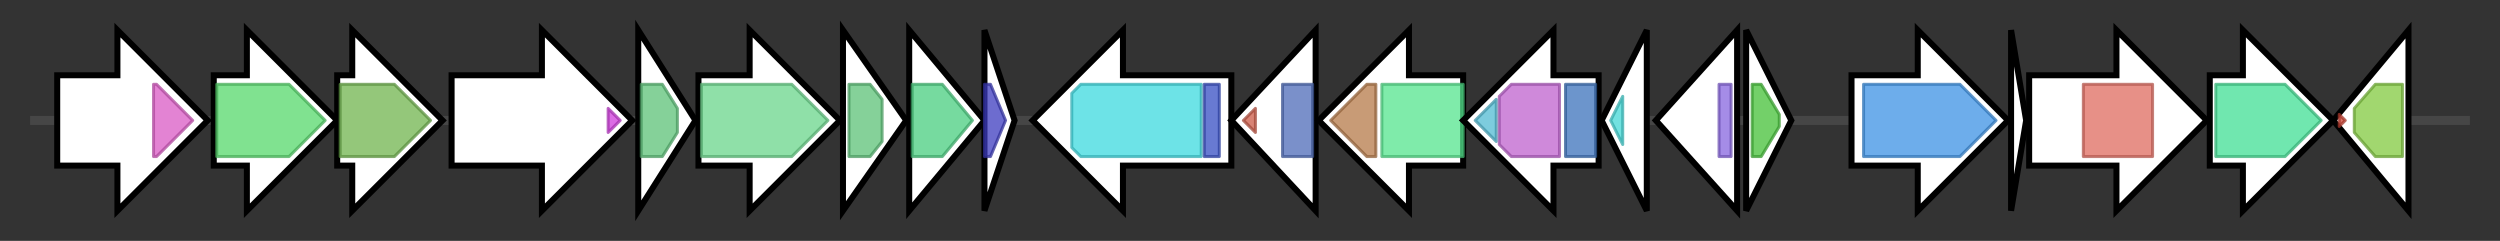 <svg version="1.1" baseProfile="full" xmlns="http://www.w3.org/2000/svg" width="830.4" height="80">
	<rect width="100%" height="100%" fill="#333333" stroke="none"/>
	<g>
		<line x1="10" y1="40.0" x2="820.4" y2="40.0" style="stroke:rgb(70,70,70); stroke-width:3 "/>
		<g>
			<title> (BNFEMFIJ_04278)
hypothetical protein</title>
			<polygon class=" (BNFEMFIJ_04278)
hypothetical protein" points="19,25 39,25 39,10 69,40 39,70 39,55 19,55" fill="rgb(255,255,255)" fill-opacity="1.0" stroke="rgb(0,0,0)" stroke-width="2"  />
			<g>
				<title>BTAD (PF03704)
"Bacterial transcriptional activator domain"</title>
				<polygon class="PF03704" points="51,28 52,28 64,40 52,52 51,52" stroke-linejoin="round" width="15" height="24" fill="rgb(217,89,196)" stroke="rgb(173,71,156)" stroke-width="1" opacity="0.75" />
			</g>
		</g>
		<g>
			<title>thcB (BNFEMFIJ_04279)
Cytochrome P450 116</title>
			<polygon class="thcB (BNFEMFIJ_04279)
Cytochrome P450 116" points="71,25 82,25 82,10 112,40 82,70 82,55 71,55" fill="rgb(255,255,255)" fill-opacity="1.0" stroke="rgb(0,0,0)" stroke-width="2"  />
			<g>
				<title>p450 (PF00067)
"Cytochrome P450"</title>
				<polygon class="PF00067" points="72,28 96,28 108,40 108,40 96,52 72,52" stroke-linejoin="round" width="36" height="24" fill="rgb(85,216,107)" stroke="rgb(68,172,85)" stroke-width="1" opacity="0.75" />
			</g>
		</g>
		<g>
			<title>ppsA (BNFEMFIJ_04280)
Phosphoenolpyruvate synthase</title>
			<polygon class="ppsA (BNFEMFIJ_04280)
Phosphoenolpyruvate synthase" points="112,25 117,25 117,10 147,40 117,70 117,55 112,55" fill="rgb(255,255,255)" fill-opacity="1.0" stroke="rgb(0,0,0)" stroke-width="2"  />
			<g>
				<title>PPDK_N (PF01326)
"Pyruvate phosphate dikinase, AMP/ATP-binding domain"</title>
				<polygon class="PF01326" points="113,28 131,28 143,40 131,52 113,52" stroke-linejoin="round" width="32" height="24" fill="rgb(112,180,78)" stroke="rgb(89,144,62)" stroke-width="1" opacity="0.75" />
			</g>
		</g>
		<g>
			<title>cmdD (BNFEMFIJ_04281)
Chondramide synthase cmdD</title>
			<polygon class="cmdD (BNFEMFIJ_04281)
Chondramide synthase cmdD" points="150,25 180,25 180,10 210,40 180,70 180,55 150,55" fill="rgb(255,255,255)" fill-opacity="1.0" stroke="rgb(0,0,0)" stroke-width="2"  />
			<g>
				<title>PEP-utilizers (PF00391)
"PEP-utilising enzyme, mobile domain"</title>
				<polygon class="PF00391" points="202,36 206,40 202,44" stroke-linejoin="round" width="7" height="24" fill="rgb(206,59,219)" stroke="rgb(164,47,175)" stroke-width="1" opacity="0.75" />
			</g>
		</g>
		<g>
			<title> (BNFEMFIJ_04282)
hypothetical protein</title>
			<polygon class=" (BNFEMFIJ_04282)
hypothetical protein" points="212,10 231,40 212,70" fill="rgb(255,255,255)" fill-opacity="1.0" stroke="rgb(0,0,0)" stroke-width="2"  />
			<g>
				<title>HD (PF01966)
"HD domain"</title>
				<polygon class="PF01966" points="213,28 220,28 225,36 225,44 220,52 213,52" stroke-linejoin="round" width="12" height="24" fill="rgb(92,193,119)" stroke="rgb(73,154,95)" stroke-width="1" opacity="0.75" />
			</g>
		</g>
		<g>
			<title> (BNFEMFIJ_04283)
3-sulfolactaldehyde dehydrogenase</title>
			<polygon class=" (BNFEMFIJ_04283)
3-sulfolactaldehyde dehydrogenase" points="232,25 249,25 249,10 279,40 249,70 249,55 232,55" fill="rgb(255,255,255)" fill-opacity="1.0" stroke="rgb(0,0,0)" stroke-width="2"  />
			<g>
				<title>Aldedh (PF00171)
"Aldehyde dehydrogenase family"</title>
				<polygon class="PF00171" points="233,28 263,28 275,40 263,52 233,52" stroke-linejoin="round" width="46" height="24" fill="rgb(105,213,139)" stroke="rgb(84,170,111)" stroke-width="1" opacity="0.75" />
			</g>
		</g>
		<g>
			<title> (BNFEMFIJ_04284)
hypothetical protein</title>
			<polygon class=" (BNFEMFIJ_04284)
hypothetical protein" points="280,10 301,40 280,70" fill="rgb(255,255,255)" fill-opacity="1.0" stroke="rgb(0,0,0)" stroke-width="2"  />
			<g>
				<title>HD (PF01966)
"HD domain"</title>
				<polygon class="PF01966" points="282,28 289,28 293,33 293,47 289,52 282,52" stroke-linejoin="round" width="11" height="24" fill="rgb(92,193,119)" stroke="rgb(73,154,95)" stroke-width="1" opacity="0.75" />
			</g>
		</g>
		<g>
			<title>idnO (BNFEMFIJ_04285)
5-keto-D-gluconate 5-reductase</title>
			<polygon class="idnO (BNFEMFIJ_04285)
5-keto-D-gluconate 5-reductase" points="302,10 327,40 302,70" fill="rgb(255,255,255)" fill-opacity="1.0" stroke="rgb(0,0,0)" stroke-width="2"  />
			<g>
				<title>adh_short_C2 (PF13561)
"Enoyl-(Acyl carrier protein) reductase"</title>
				<polygon class="PF13561" points="303,28 313,28 323,40 313,52 303,52" stroke-linejoin="round" width="23" height="24" fill="rgb(73,205,127)" stroke="rgb(58,164,101)" stroke-width="1" opacity="0.75" />
			</g>
		</g>
		<g>
			<title>fdxE_2 (BNFEMFIJ_04286)
Ferredoxin-6</title>
			<polygon class="fdxE_2 (BNFEMFIJ_04286)
Ferredoxin-6" points="327,10 337,40 327,70" fill="rgb(255,255,255)" fill-opacity="1.0" stroke="rgb(0,0,0)" stroke-width="2"  />
			<g>
				<title>Fer2 (PF00111)
"2Fe-2S iron-sulfur cluster binding domain"</title>
				<polygon class="PF00111" points="327,28 329,28 334,40 329,52 327,52" stroke-linejoin="round" width="8" height="24" fill="rgb(60,59,191)" stroke="rgb(48,47,152)" stroke-width="1" opacity="0.75" />
			</g>
		</g>
		<g>
			<title>acsA_4 (BNFEMFIJ_04287)
Acetyl-coenzyme A synthetase</title>
			<polygon class="acsA_4 (BNFEMFIJ_04287)
Acetyl-coenzyme A synthetase" points="409,25 373,25 373,10 343,40 373,70 373,55 409,55" fill="rgb(255,255,255)" fill-opacity="1.0" stroke="rgb(0,0,0)" stroke-width="2"  />
			<g>
				<title>AMP-binding (PF00501)
"AMP-binding enzyme"</title>
				<polygon class="PF00501" points="356,31 359,28 399,28 399,52 359,52 356,49" stroke-linejoin="round" width="43" height="24" fill="rgb(60,217,223)" stroke="rgb(48,173,178)" stroke-width="1" opacity="0.75" />
			</g>
			<g>
				<title>ACAS_N (PF16177)
"Acetyl-coenzyme A synthetase N-terminus"</title>
				<rect class="PF16177" x="400" y="28" stroke-linejoin="round" width="5" height="24" fill="rgb(54,78,195)" stroke="rgb(43,62,156)" stroke-width="1" opacity="0.75" />
			</g>
		</g>
		<g>
			<title>hdpA (BNFEMFIJ_04288)
Dihydroxyacetone phosphatase</title>
			<polygon class="hdpA (BNFEMFIJ_04288)
Dihydroxyacetone phosphatase" points="409,40 437,10 437,70" fill="rgb(255,255,255)" fill-opacity="1.0" stroke="rgb(0,0,0)" stroke-width="2"  />
			<g>
				<title>Hydrolase_like (PF13242)
"HAD-hyrolase-like"</title>
				<polygon class="PF13242" points="413,40 417,36 417,44" stroke-linejoin="round" width="7" height="24" fill="rgb(202,89,70)" stroke="rgb(161,71,56)" stroke-width="1" opacity="0.75" />
			</g>
			<g>
				<title>Hydrolase_6 (PF13344)
"Haloacid dehalogenase-like hydrolase"</title>
				<rect class="PF13344" x="426" y="28" stroke-linejoin="round" width="10" height="24" fill="rgb(78,107,184)" stroke="rgb(62,85,147)" stroke-width="1" opacity="0.75" />
			</g>
		</g>
		<g>
			<title>cfiA (BNFEMFIJ_04289)
2-oxoglutarate carboxylase large subunit</title>
			<polygon class="cfiA (BNFEMFIJ_04289)
2-oxoglutarate carboxylase large subunit" points="486,25 468,25 468,10 438,40 468,70 468,55 486,55" fill="rgb(255,255,255)" fill-opacity="1.0" stroke="rgb(0,0,0)" stroke-width="2"  />
			<g>
				<title>PYC_OADA (PF02436)
"Conserved carboxylase domain"</title>
				<polygon class="PF02436" points="442,40 454,28 457,28 457,52 454,52" stroke-linejoin="round" width="16" height="24" fill="rgb(181,121,72)" stroke="rgb(144,96,57)" stroke-width="1" opacity="0.75" />
			</g>
			<g>
				<title>HMGL-like (PF00682)
"HMGL-like"</title>
				<rect class="PF00682" x="459" y="28" stroke-linejoin="round" width="27" height="24" fill="rgb(84,228,141)" stroke="rgb(67,182,112)" stroke-width="1" opacity="0.75" />
			</g>
		</g>
		<g>
			<title>accC_2 (BNFEMFIJ_04290)
Biotin carboxylase</title>
			<polygon class="accC_2 (BNFEMFIJ_04290)
Biotin carboxylase" points="531,25 516,25 516,10 486,40 516,70 516,55 531,55" fill="rgb(255,255,255)" fill-opacity="1.0" stroke="rgb(0,0,0)" stroke-width="2"  />
			<g>
				<title>Biotin_carb_C (PF02785)
"Biotin carboxylase C-terminal domain"</title>
				<polygon class="PF02785" points="490,40 497,33 497,47" stroke-linejoin="round" width="10" height="24" fill="rgb(82,186,211)" stroke="rgb(65,148,168)" stroke-width="1" opacity="0.75" />
			</g>
			<g>
				<title>CPSase_L_D2 (PF02786)
"Carbamoyl-phosphate synthase L chain, ATP binding domain"</title>
				<polygon class="PF02786" points="498,32 502,28 518,28 518,52 502,52 498,48" stroke-linejoin="round" width="20" height="24" fill="rgb(190,97,205)" stroke="rgb(151,77,164)" stroke-width="1" opacity="0.75" />
			</g>
			<g>
				<title>Biotin_carb_N (PF00289)
"Biotin carboxylase, N-terminal domain"</title>
				<rect class="PF00289" x="520" y="28" stroke-linejoin="round" width="10" height="24" fill="rgb(59,114,187)" stroke="rgb(47,91,149)" stroke-width="1" opacity="0.75" />
			</g>
		</g>
		<g>
			<title>accB_2 (BNFEMFIJ_04291)
Biotin carboxyl carrier protein of acetyl-CoA carboxylase</title>
			<polygon class="accB_2 (BNFEMFIJ_04291)
Biotin carboxyl carrier protein of acetyl-CoA carboxylase" points="532,40 547,10 547,70" fill="rgb(255,255,255)" fill-opacity="1.0" stroke="rgb(0,0,0)" stroke-width="2"  />
			<g>
				<title>Biotin_lipoyl (PF00364)
"Biotin-requiring enzyme"</title>
				<polygon class="PF00364" points="535,40 539,32 539,48" stroke-linejoin="round" width="7" height="24" fill="rgb(67,214,213)" stroke="rgb(53,171,170)" stroke-width="1" opacity="0.75" />
			</g>
		</g>
		<g>
			<title> (BNFEMFIJ_04292)
hypothetical protein</title>
			<polygon class=" (BNFEMFIJ_04292)
hypothetical protein" points="550,40 577,10 577,70" fill="rgb(255,255,255)" fill-opacity="1.0" stroke="rgb(0,0,0)" stroke-width="2"  />
			<g>
				<title>HTH_IclR (PF09339)
"IclR helix-turn-helix domain"</title>
				<rect class="PF09339" x="571" y="28" stroke-linejoin="round" width="4" height="24" fill="rgb(135,102,222)" stroke="rgb(108,81,177)" stroke-width="1" opacity="0.75" />
			</g>
		</g>
		<g>
			<title> (BNFEMFIJ_04293)
hypothetical protein</title>
			<polygon class=" (BNFEMFIJ_04293)
hypothetical protein" points="580,10 595,40 580,70" fill="rgb(255,255,255)" fill-opacity="1.0" stroke="rgb(0,0,0)" stroke-width="2"  />
			<g>
				<title>GFA (PF04828)
"Glutathione-dependent formaldehyde-activating enzyme"</title>
				<polygon class="PF04828" points="582,28 585,28 591,38 591,42 585,52 582,52" stroke-linejoin="round" width="9" height="24" fill="rgb(68,192,55)" stroke="rgb(54,153,44)" stroke-width="1" opacity="0.75" />
			</g>
		</g>
		<g>
			<title>mdoG (BNFEMFIJ_04294)
Glucans biosynthesis protein G</title>
			<polygon class="mdoG (BNFEMFIJ_04294)
Glucans biosynthesis protein G" points="615,25 637,25 637,10 667,40 637,70 637,55 615,55" fill="rgb(255,255,255)" fill-opacity="1.0" stroke="rgb(0,0,0)" stroke-width="2"  />
			<g>
				<title>MdoG (PF04349)
"Periplasmic glucan biosynthesis protein, MdoG"</title>
				<polygon class="PF04349" points="619,28 651,28 663,40 651,52 619,52" stroke-linejoin="round" width="48" height="24" fill="rgb(60,145,228)" stroke="rgb(47,116,182)" stroke-width="1" opacity="0.75" />
			</g>
		</g>
		<g>
			<title> (BNFEMFIJ_04295)
hypothetical protein</title>
			<polygon class=" (BNFEMFIJ_04295)
hypothetical protein" points="668,10 673,40 668,70" fill="rgb(255,255,255)" fill-opacity="1.0" stroke="rgb(0,0,0)" stroke-width="2"  />
		</g>
		<g>
			<title>opgH (BNFEMFIJ_04296)
Glucans biosynthesis glucosyltransferase H</title>
			<polygon class="opgH (BNFEMFIJ_04296)
Glucans biosynthesis glucosyltransferase H" points="674,25 703,25 703,10 733,40 703,70 703,55 674,55" fill="rgb(255,255,255)" fill-opacity="1.0" stroke="rgb(0,0,0)" stroke-width="2"  />
			<g>
				<title>Glyco_trans_2_3 (PF13632)
"Glycosyl transferase family group 2"</title>
				<rect class="PF13632" x="692" y="28" stroke-linejoin="round" width="23" height="24" fill="rgb(223,107,95)" stroke="rgb(178,85,76)" stroke-width="1" opacity="0.75" />
			</g>
		</g>
		<g>
			<title> (BNFEMFIJ_04297)
hypothetical protein</title>
			<polygon class=" (BNFEMFIJ_04297)
hypothetical protein" points="734,25 745,25 745,10 775,40 745,70 745,55 734,55" fill="rgb(255,255,255)" fill-opacity="1.0" stroke="rgb(0,0,0)" stroke-width="2"  />
			<g>
				<title>OpgC_C (PF10129)
"OpgC protein"</title>
				<polygon class="PF10129" points="736,28 759,28 771,40 759,52 736,52" stroke-linejoin="round" width="36" height="24" fill="rgb(65,222,148)" stroke="rgb(52,177,118)" stroke-width="1" opacity="0.75" />
			</g>
		</g>
		<g>
			<title>lptB_12 (BNFEMFIJ_04298)
Lipopolysaccharide export system ATP-binding protein LptB</title>
			<polygon class="lptB_12 (BNFEMFIJ_04298)
Lipopolysaccharide export system ATP-binding protein LptB" points="775,40 800,10 800,70" fill="rgb(255,255,255)" fill-opacity="1.0" stroke="rgb(0,0,0)" stroke-width="2"  />
			<g>
				<title>BCA_ABC_TP_C (PF12399)
"Branched-chain amino acid ATP-binding cassette transporter"</title>
				<polygon class="PF12399" points="779,40 777,42 777,38" stroke-linejoin="round" width="2" height="24" fill="rgb(205,68,53)" stroke="rgb(164,54,42)" stroke-width="1" opacity="0.75" />
			</g>
			<g>
				<title>ABC_tran (PF00005)
"ABC transporter"</title>
				<polygon class="PF00005" points="782,36 789,28 798,28 798,52 789,52 782,44" stroke-linejoin="round" width="16" height="24" fill="rgb(129,201,63)" stroke="rgb(103,160,50)" stroke-width="1" opacity="0.75" />
			</g>
		</g>
	</g>
</svg>
